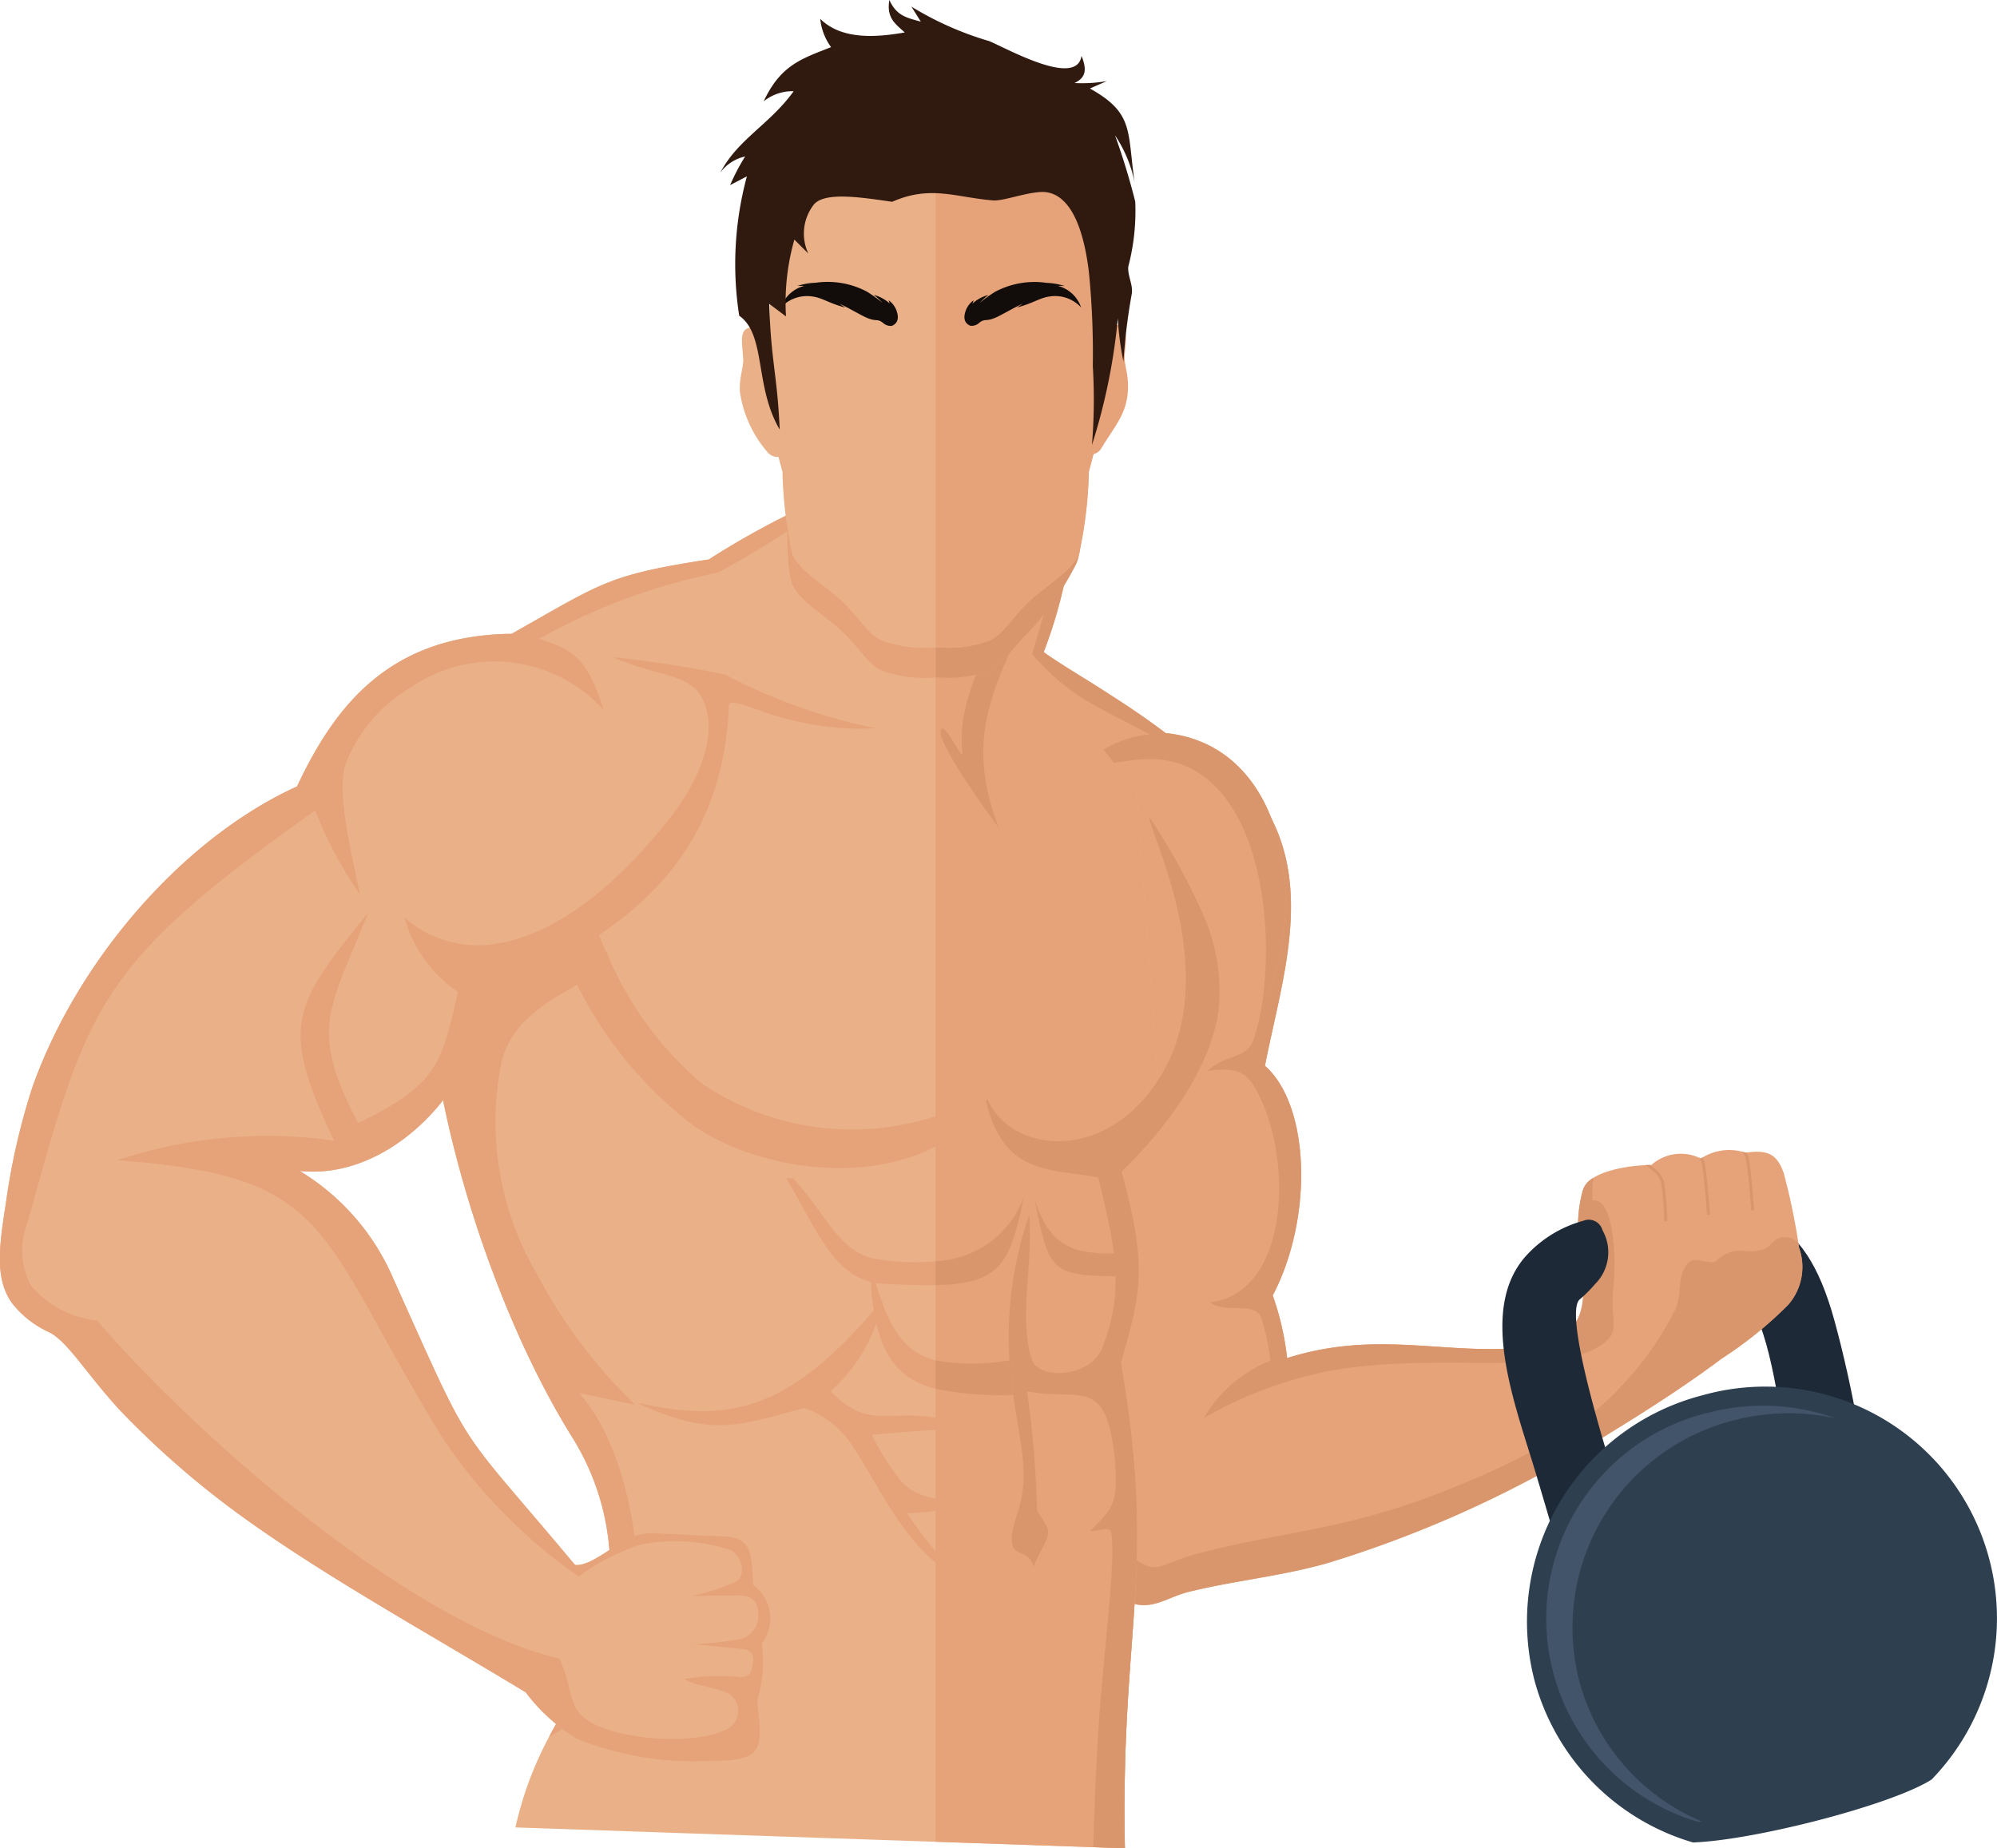 <svg xmlns="http://www.w3.org/2000/svg" width="81.014" height="74.997" viewBox="0 0 81.014 74.997">
  <g id="Group_19" data-name="Group 19" transform="translate(-294 -678)">
    <path id="Path_382" data-name="Path 382" d="M339.447,603.525c-.555-3.115-.841-5.332-2.137-6.436l1.383-2.65c1.279.67,2.1,1.881,2.719,4.121.4,1.453.726,2.966.99,4.449Z" transform="translate(27 133)" fill="#1e2937" fill-rule="evenodd"/>
    <path id="Path_383" data-name="Path 383" d="M313.128,576.387c2.888,2.121,4.418.071,5.213,1.395,1.969,3.271.635,7.078-.023,10.465,1.837,1.622,1.963,6.176.316,9.319a11.448,11.448,0,0,1,.583,2.542c4.671-1.484,7.96.66,12.336-1.113-.158-2.336-.877-3.761-.338-5.7.223-.813,2.078-1.034,2.773-1.02a1.8,1.8,0,0,1,2.013-.265,2.073,2.073,0,0,1,1.8-.239c.768-.094,1.276-.067,1.572.871a26.459,26.459,0,0,1,.614,2.993,2.329,2.329,0,0,1-.441,2.31,16.015,16.015,0,0,1-2.7,2.186c-1.439,1.084-3.094,2.142-4.713,3.133a46.674,46.674,0,0,1-11.267,5.161c-1.885.54-3.737.7-5.654,1.174-.918.228-1.636.9-2.664.277-.384-.233-.418-.479-.952-1.082-3.586-4.682-3.225-7.3-2.754-13.077l-.37-3.919.793-12.283Z" transform="translate(27 133)" fill="#e6a278" fill-rule="evenodd"/>
    <path id="Path_384" data-name="Path 384" d="M316.7,577.363c.744-.085,1.271-.195,1.639.418,1.969,3.271.635,7.078-.023,10.465,1.837,1.622,1.963,6.176.316,9.319a11.448,11.448,0,0,1,.583,2.542c4.671-1.484,7.96.66,12.336-1.113-.158-2.336-.877-3.761-.338-5.7a.892.892,0,0,1,.423-.5c-.288,2.814,1.36,5.743.641,6.51-1.634,1.739-6.887.475-11.414,1.337a16.545,16.545,0,0,0-5.027,1.9,5.445,5.445,0,0,1,2.7-2.329,8.52,8.52,0,0,0-.4-1.817c-.342-.563-1.429-.088-2.056-.551,3.1-.354,3.361-5.372,2.111-8.15-.483-1.076-.795-1.444-2.217-1.235.875-.771,1.607-.435,1.9-1.332C318.665,584.726,318.633,579.875,316.7,577.363Zm23.25,18.065a.79.79,0,0,0-.6-.228c-.486.046-.458.441-.962.539s-.735-.057-1.132.054a1.411,1.411,0,0,0-.656.4c-.343.108-.823-.211-1.075.026-.541.509-.235,1.168-.571,1.936a12.787,12.787,0,0,1-2.313,3.229c-1.469,1.627-4.441,3.14-7.566,4.32-3.752,1.416-6.231,1.465-9.6,2.368-.7.188-1.3.5-1.549.519-.343.025-.627-.132-1.11-.492l-.758,1.281a1.562,1.562,0,0,0,.484.49c1.028.624,1.746-.05,2.664-.277,1.917-.471,3.77-.634,5.654-1.174a46.711,46.711,0,0,0,11.267-5.161c1.619-.991,3.273-2.049,4.713-3.133a15.965,15.965,0,0,0,2.7-2.186,2.326,2.326,0,0,0,.441-2.31Z" transform="translate(27 133)" fill="#d9966c" fill-rule="evenodd"/>
    <path id="Path_385" data-name="Path 385" d="M310.4,567.461a19.007,19.007,0,0,1-1.06,4c.7.5,1.582,1.013,2.3,1.475,1.105.709,1.676,1.082,2.648,1.809,4.723.488,5.738,6.456,4.209,10.483-.753.8-.889.88-2.672,1.348l-3.563,5.548-6.988-13.739-1.694-10.271Z" transform="translate(27 133)" fill="#e6a278" fill-rule="evenodd"/>
    <path id="Path_386" data-name="Path 386" d="M310.4,567.461a19.007,19.007,0,0,1-1.06,4c.7.5,1.582,1.013,2.3,1.475,1.105.709,1.676,1.082,2.648,1.809,4.723.488,5.738,6.456,4.209,10.483-.1.1-.186.2-.268.278.465-3.382-.247-8.509-3.442-9.54-1.084-.351-2.308-.073-3.98.265a4.294,4.294,0,0,1,2.832-1.43c-2.088-1.135-3.193-1.459-4.765-3.256l.794-2.727L303.893,570l-.312-1.889Z" transform="translate(27 133)" fill="#d9966c" fill-rule="evenodd"/>
    <path id="Path_387" data-name="Path 387" d="M284.415,585.369c.161,4.478,2.347,12.424,5.829,18a10.075,10.075,0,0,1,1.472,6.146c-.211,3.744-2.739,4.9-3.807,9.637l24.726.847c-.187-9,1.309-11.255-.159-19.7.868-3.018.829-4.241-.186-8.021l1.668-3.626-.847-11.542L305.8,568l-7.729-.847Z" transform="translate(27 133)" fill="#eab088" fill-rule="evenodd"/>
    <path id="Path_388" data-name="Path 388" d="M284.415,585.369c.161,4.478,2.347,12.424,5.829,18a10.075,10.075,0,0,1,1.472,6.146c-.143,2.53-1.345,3.881-2.437,5.952,2.091-1.2,2.659-1.518,3.176-3.015.975-2.821.254-8.459-1.967-10.928l2.276.476a20.98,20.98,0,0,1-4-5.331,12.21,12.21,0,0,1-1.419-8.585,3.594,3.594,0,0,1,1.183-1.869c1.223-1.111,2.059-1.022,3.121-2.429l-.533-1.281-2.435-2.821Z" transform="translate(27 133)" fill="#e6a278" fill-rule="evenodd"/>
    <path id="Path_389" data-name="Path 389" d="M304.958,619.732l7.677.265c-.187-9,1.309-11.255-.159-19.7.868-3.018.829-4.241-.186-8.021l1.668-3.626-.847-11.542L305.8,568l-.847-.093v51.821Z" transform="translate(27 133)" fill="#e6a278" fill-rule="evenodd"/>
    <path id="Path_390" data-name="Path 390" d="M311.35,619.952l1.285.045c-.187-9,1.309-11.255-.159-19.7.868-3.018,1.041-3.978.026-7.756,1.786-1.745,3.541-4.074,3.921-6.444a7.664,7.664,0,0,0-.606-3.977,27.288,27.288,0,0,0-2.18-3.951c-.123.383,2.94,6.1.569,10.287-2.387,4.207-7.042,3.272-7.361.35.538,3.952,2.59,3.574,4.711,3.972.632,2.669,1.126,4.507.152,6.933-.473,1.181-2.577,1.306-2.853.445-.541-1.693.071-3.894-.105-5.843a15.116,15.116,0,0,0-.66,7.187c.239,1.743.6,3.01.352,4.264-.121.6-.353,1.11-.385,1.483-.1,1.1.585.455.877,1.323.283-.727.589-1.024.581-1.432-.005-.257-.4-.684-.449-.912a40.479,40.479,0,0,0-.4-4.766c1.4.254,2.332-.079,2.9.527s.7,2.3.7,3.086c0,1.114-.363,1.347-1.037,2.052.281.019.791-.224.847.053.195.977-.219,4.128-.469,7.343C311.465,616.466,311.4,618.431,311.35,619.952Z" transform="translate(27 133)" fill="#d9966c" fill-rule="evenodd"/>
    <path id="Path_391" data-name="Path 391" d="M299.093,565.82a33.494,33.494,0,0,0-3.335,1.88c-4.136.634-4.352.964-8,3.018-4.874.058-7.118,2.8-8.708,6.194-4.665,2.12-8.93,7.1-10.737,12.208a27.24,27.24,0,0,0-1.078,4.732c-.3,1.873-.423,3.088.264,4.039a4.034,4.034,0,0,0,1.508,1.173c.748.379,1.535,1.726,2.847,3.146a36.136,36.136,0,0,0,4.673,4.112c3.394,2.5,7.844,4.947,11.8,7.347a7.4,7.4,0,0,0,2.093,1.892,12.818,12.818,0,0,0,5.414.893c.973-.006,1.5-.092,1.759-.379.31-.341.247-.965.119-2.075a5.2,5.2,0,0,0,.186-2.3,1.679,1.679,0,0,0-.344-2.382c-.041-1.746-.278-1.962-1.482-1.984-.754-.015-1.486-.077-2.224-.1a2.51,2.51,0,0,0-1.747.421c-.709.448-1.317.9-1.774.845-4.967-5.936-4.037-4.207-7.365-11.6a9.439,9.439,0,0,0-3.807-4.387c3.77.4,7.29-3.5,7.624-7.174,4.775-2.129,9.545-4.823,9.794-11.78,3.772-2.722,3.434-2.377,5.613-6.486Z" transform="translate(27 133)" fill="#eab088" fill-rule="evenodd"/>
    <path id="Path_392" data-name="Path 392" d="M299.093,565.82a33.494,33.494,0,0,0-3.335,1.88c-4.136.634-4.352.964-8,3.018-4.874.058-7.118,2.8-8.708,6.194-4.665,2.12-8.93,7.1-10.737,12.208a27.24,27.24,0,0,0-1.078,4.732c-.3,1.873-.423,3.088.264,4.039a4.034,4.034,0,0,0,1.508,1.173c.748.379,1.535,1.726,2.847,3.146a36.136,36.136,0,0,0,4.673,4.112c3.394,2.5,7.844,4.947,11.8,7.347a7.4,7.4,0,0,0,2.093,1.892,12.818,12.818,0,0,0,5.414.893c.973-.006,1.5-.092,1.759-.379.31-.341.247-.965.119-2.075a5.2,5.2,0,0,0,.186-2.3,1.679,1.679,0,0,0-.344-2.382c-.041-1.746-.278-1.962-1.482-1.984-.754-.015-1.486-.077-2.224-.1a2.51,2.51,0,0,0-1.747.421c-.709.448-1.317.9-1.774.845-4.967-5.936-4.037-4.207-7.365-11.6a9.439,9.439,0,0,0-3.807-4.387c3.77.4,7.29-3.5,7.624-7.174,4.775-2.129,9.545-4.823,9.794-11.78.437-.314,2.273,1.16,5.944.994a23.157,23.157,0,0,1-6.1-2.179,45.263,45.263,0,0,0-4.537-.706c1.95.864,3.268.6,3.726,1.943.507,1.48-.423,3.318-1.479,4.649-1.921,2.421-4.554,4.855-7.411,5.084a4.439,4.439,0,0,1-3.307-1.113,5.378,5.378,0,0,0,2.171,3.018c-.666,2.894-.8,3.754-4.051,5.321-2.039-3.869-1.132-4.646.4-8.524-3.072,3.795-3.588,4.561-1.377,9.239a19.241,19.241,0,0,0-8.79.794c8.854.653,8.016,2.825,13.159,11.213a21.066,21.066,0,0,0,5.557,5.678,8.547,8.547,0,0,1,2.541-1.3,7.179,7.179,0,0,1,3.623.226c.567.333.587,1.128.185,1.3a9.945,9.945,0,0,1-1.741.563l1.867-.02c.661-.007.807.361.807.746a.982.982,0,0,1-.656,1.006,12.985,12.985,0,0,1-1.965.226l1.962.19c.494.049.488.375.435.656s-.138.5-.5.488a8.077,8.077,0,0,0-2.292.082c.513.3,1.394.329,1.88.627a.837.837,0,0,1-.1,1.39c-1.4.741-4.829.424-5.856-.473-.633-.55-.438-1.247-.983-2.379-6.018-1.388-14.744-9.037-18.743-13.713a4.041,4.041,0,0,1-2.7-1.437,3.066,3.066,0,0,1-.129-2.528c2.455-8.8,2.747-10.4,11.675-16.736a16.418,16.418,0,0,0,1.8,3.389c-.243-1.371-.965-4-.577-5.251a6.207,6.207,0,0,1,2.645-3.124,5.982,5.982,0,0,1,7.833.91c-.713-2.283-1.384-2.463-2.622-2.886a24.9,24.9,0,0,1,7.264-2.69,38.574,38.574,0,0,0,3.545-2.173Z" transform="translate(27 133)" fill="#e6a278" fill-rule="evenodd"/>
    <path id="Path_393" data-name="Path 393" d="M309.717,567.495c-1.8,4.641-3.9,6.7-2.2,11.093-.434-.566-2.439-3.366-2.362-3.91.087-.622.95,1.373.887.823-.25-2.207,1.165-4.294,2.454-7.476Z" transform="translate(27 133)" fill="#d9966c" fill-rule="evenodd"/>
    <path id="Path_394" data-name="Path 394" d="M305.062,572.485h-.087a5.077,5.077,0,0,1-2.185-.271c-.559-.243-.823-.8-1.583-1.552-.643-.634-1.8-1.277-2.065-1.959-.366-.928-.085-3.976-.29-5.39-.161-1.112-.774-.058-.8-1.155-.033-1.176.194-2.345.188-3.65-.011-2.523-.029-4.127,1.5-5.384h0a6.543,6.543,0,0,1,1.407-.874l.017-.008.1-.046.058-.025c.026-.012.053-.022.08-.033l.079-.034.085-.033q.037-.016.075-.03c.036-.014.073-.026.11-.041l.052-.019.163-.058h0a9.07,9.07,0,0,1,8.222,1.2c1.526,1.256,1.509,2.86,1.5,5.383-.006,1.306.221,2.475.188,3.65-.031,1.1-.83,1-.991,2.109-.2,1.413.156,2.5-.21,3.431a12.505,12.505,0,0,1-1.959,2.965c-.759.75-1.024,1.308-1.583,1.552A4.811,4.811,0,0,1,305.062,572.485Z" transform="translate(27 133)" fill="#e6a278" fill-rule="evenodd"/>
    <path id="Path_395" data-name="Path 395" d="M305.062,572.485h-.1V551.449a8.313,8.313,0,0,1,5.225,1.675c1.526,1.256,1.509,2.86,1.5,5.383-.006,1.306.221,2.475.188,3.65-.031,1.1-.8.626-.965,1.738-.2,1.414.13,3.033-.236,3.96a11.734,11.734,0,0,1-1.959,2.807c-.759.75-1.024,1.308-1.583,1.552A4.811,4.811,0,0,1,305.062,572.485Z" transform="translate(27 133)" fill="#d9966c" fill-rule="evenodd"/>
    <path id="Path_396" data-name="Path 396" d="M311.768,558.488c.323-.414.446-.329.625-.281.4.107.271.64.232,1.241-.021.35.156.721.136,1.324-.034,1.041-.564,1.542-1.1,2.449a.54.54,0,0,1-.684.167l.457-4.437Z" transform="translate(27 133)" fill="#e6a278" fill-rule="evenodd"/>
    <path id="Path_397" data-name="Path 397" d="M298.007,558.585c-.323-.414-.446-.329-.625-.281-.4.107-.27.64-.233,1.241.022.35-.156.722-.137,1.324a4.789,4.789,0,0,0,1.1,2.449.541.541,0,0,0,.685.167l-.457-4.437Z" transform="translate(27 133)" fill="#eab088" fill-rule="evenodd"/>
    <path id="Path_398" data-name="Path 398" d="M305.062,571.268h-.087A5.075,5.075,0,0,1,302.79,571c-.559-.243-.823-.8-1.583-1.552-.643-.634-1.8-1.277-2.065-1.958a17.452,17.452,0,0,1-.4-3.352,28.855,28.855,0,0,1-.7-3.194c-.033-1.176.194-2.346.188-3.65-.011-2.523-.029-4.127,1.5-5.384h0a6.545,6.545,0,0,1,1.407-.874l.017-.009.1-.045.058-.025c.026-.012.053-.022.08-.033l.079-.034.085-.033.075-.03.11-.041.052-.019c.054-.021.109-.039.163-.057h0a9.07,9.07,0,0,1,8.222,1.2c1.526,1.256,1.509,2.86,1.5,5.383-.006,1.306.221,2.475.188,3.651a29.136,29.136,0,0,1-.7,3.194,17.349,17.349,0,0,1-.4,3.35c-.269.683-1.422,1.325-2.064,1.959-.759.751-1.024,1.309-1.583,1.553A4.852,4.852,0,0,1,305.062,571.268Z" transform="translate(27 133)" fill="#eab088" fill-rule="evenodd"/>
    <path id="Path_399" data-name="Path 399" d="M305.062,571.268h-.1V550.231a8.312,8.312,0,0,1,5.225,1.675c1.526,1.256,1.509,2.86,1.5,5.383-.006,1.306.221,2.475.188,3.651a29.135,29.135,0,0,1-.7,3.194,17.349,17.349,0,0,1-.4,3.35c-.269.683-1.422,1.325-2.064,1.959-.759.751-1.024,1.309-1.583,1.553A4.833,4.833,0,0,1,305.062,571.268Z" transform="translate(27 133)" fill="#e6a278" fill-rule="evenodd"/>
    <path id="Path_400" data-name="Path 400" d="M303.356,557.567a.909.909,0,0,0-.307-.385l.045.134a1.514,1.514,0,0,0-.647-.349,2.985,2.985,0,0,1,.356.323,5.874,5.874,0,0,0-.628-.453,3.405,3.405,0,0,0-2.084-.364,2.742,2.742,0,0,0-.746.129,2.444,2.444,0,0,1,.275,0,1.364,1.364,0,0,0-.941.876,1.444,1.444,0,0,1,1.288-.446c.4.055.653.271,1.325.449l-.238-.158c.342.155.653.345.986.513.514.259.526.063.776.261a.451.451,0,0,0,.369.124C303.422,558.119,303.487,557.9,303.356,557.567Z" transform="translate(27 133)" fill="#120d0a" fill-rule="evenodd"/>
    <path id="Path_401" data-name="Path 401" d="M306.192,557.568a.9.9,0,0,1,.306-.384l-.045.134a1.511,1.511,0,0,1,.646-.349,2.879,2.879,0,0,0-.355.323,5.784,5.784,0,0,1,.626-.452,3.4,3.4,0,0,1,2.081-.363,2.766,2.766,0,0,1,.743.13,2.074,2.074,0,0,0-.274-.005,1.352,1.352,0,0,1,.938.873,1.437,1.437,0,0,0-1.283-.444c-.4.055-.651.27-1.322.448l.237-.157c-.341.154-.651.343-.983.511-.514.259-.525.063-.775.26a.449.449,0,0,1-.368.124C306.126,558.119,306.06,557.9,306.192,557.568Z" transform="translate(27 133)" fill="#120d0a" fill-rule="evenodd"/>
    <path id="Path_402" data-name="Path 402" d="M307.275,553.131c-1.539-.129-2.523-.625-4.082.057-1.253-.18-2.711-.411-3.167.1a1.912,1.912,0,0,0-.234,2l-.566-.566a9.368,9.368,0,0,0-.34,3.117l-.68-.51c.07,2.334.329,2.89.425,5.1-1.032-1.751-.543-3.849-1.643-4.619a13.619,13.619,0,0,1,.312-5.653l-.681.354a8.784,8.784,0,0,1,.609-1.161,1.7,1.7,0,0,0-1.005.651c.721-1.367,1.992-1.938,2.975-3.3a1.863,1.863,0,0,0-1.218.411c.694-1.475,1.525-1.72,2.734-2.2a2.358,2.358,0,0,1-.439-1.148c.932.931,2.51.709,3.429.553-.4-.362-.746-.6-.624-1.317.3.654.709.718,1.276.879l-.382-.61a13.036,13.036,0,0,0,3.16,1.4c.785.336,3.545,1.884,3.74.6.25.607.137.9-.284,1.1a5.887,5.887,0,0,0,1.311-.078l-.687.3c1.8,1,1.511,1.725,1.814,3.8a5.361,5.361,0,0,0-.794-1.9,27.965,27.965,0,0,1,.821,2.692,8.926,8.926,0,0,1-.283,2.636c-.033.372.2.739.142,1.1a24.662,24.662,0,0,0-.339,2.75,12,12,0,0,1-.227-1.758,24.283,24.283,0,0,1-1.05,5.144,22.411,22.411,0,0,0,.035-3.2A33.117,33.117,0,0,0,311.17,556c-.335-2.688-1.234-3.263-1.979-3.208C308.5,552.842,307.688,553.165,307.275,553.131Z" transform="translate(27 133)" fill="#30190f" fill-rule="evenodd"/>
    <path id="Path_403" data-name="Path 403" d="M291.585,583.589a13.93,13.93,0,0,0,3.916,5.4,10.909,10.909,0,0,0,9.592,1.259,5.49,5.49,0,0,0,3.011-3.167c-.73,2.162-1.308,3.327-2.67,4.171-3.382,2.093-8.3,1-10.542-.764a16.288,16.288,0,0,1-4.842-6.319Z" transform="translate(27 133)" fill="#e6a278" fill-rule="evenodd"/>
    <path id="Path_404" data-name="Path 404" d="M308.071,600.174c-4.046.571-4.787-.33-5.771-3.865.086,5,1.957,5.293,5.823,5.293Z" transform="translate(27 133)" fill="#e6a278" fill-rule="evenodd"/>
    <path id="Path_405" data-name="Path 405" d="M299.169,592.813H298.9c1.355,2.307,2.011,4.159,3.9,4.271,4.689.282,5.032-.233,5.733-3.53-.981,2.739-3.9,2.871-5.969,2.535C301.022,595.839,300.513,594.239,299.169,592.813Z" transform="translate(27 133)" fill="#e6a278" fill-rule="evenodd"/>
    <path id="Path_406" data-name="Path 406" d="M308.071,600.174a8.457,8.457,0,0,1-3.113.027v1.152a13.425,13.425,0,0,0,3.166.248Z" transform="translate(27 133)" fill="#d9966c" fill-rule="evenodd"/>
    <path id="Path_407" data-name="Path 407" d="M302.8,597.764c-3.687,4.4-6.031,5.035-9.954,4.156,2.95,1.383,4.029.963,6.777.212a3.82,3.82,0,0,1,1.972,1.552c1.157,1.734,2.322,4.589,4.647,5.49A11.943,11.943,0,0,1,303.8,606.4a10.985,10.985,0,0,0,2.568-.372c-1.592-.2-2.238-.316-2.8-.91a10.217,10.217,0,0,1-1.2-1.895c1.338-.129,2.628-.215,3.971-.292-2.928-1.194-3.83.427-5.639-1.482A6.649,6.649,0,0,0,302.8,597.764Z" transform="translate(27 133)" fill="#e6a278" fill-rule="evenodd"/>
    <path id="Path_408" data-name="Path 408" d="M304.958,597.147c2.673-.06,3.009-.895,3.582-3.593a3.974,3.974,0,0,1-3.582,2.622Z" transform="translate(27 133)" fill="#d9966c" fill-rule="evenodd"/>
    <path id="Path_409" data-name="Path 409" d="M312.732,596.779c-3.236.048-3.152-.229-3.769-3.119.661,1.989,1.6,2.286,3.714,2.186Z" transform="translate(27 133)" fill="#d9966c" fill-rule="evenodd"/>
    <path id="Path_410" data-name="Path 410" d="M331.143,594.529c0-.579.059-.708.229-.771.671-.242.859.4,1.007,1.077a9.105,9.105,0,0,1,.073,2.367c-.088.847.064,1.609-.092,1.806-.465.588-2.366.418-1.9.114C331.827,598.216,330.9,596.121,331.143,594.529Z" transform="translate(27 133)" fill="#d9966c" fill-rule="evenodd"/>
    <path id="Path_411" data-name="Path 411" d="M331.081,597.731c-.384.345-.019,2.46,1.078,6.137.271.909.572,1.916.913,3.126l-2.885.808c-.3-1.07-.616-2.125-.9-3.078-.829-2.774-2.386-6.69-.291-8.859a4.853,4.853,0,0,1,2.229-1.327.58.58,0,0,1,.787.387,1.819,1.819,0,0,1-.307,2.183A5.472,5.472,0,0,1,331.081,597.731Z" transform="translate(27 133)" fill="#1e2937" fill-rule="evenodd"/>
    <path id="Path_412" data-name="Path 412" d="M336.07,601.615a9.4,9.4,0,0,1,9.292,15.592c-1.6,1.027-7.169,2.465-9.68,2.555a9.392,9.392,0,0,1-6.437-6.6A9.486,9.486,0,0,1,336.07,601.615Z" transform="translate(27 133)" fill="#2e3f50" fill-rule="evenodd"/>
    <path id="Path_413" data-name="Path 413" d="M336.26,602.336a8.757,8.757,0,0,1,5.217.22,8.784,8.784,0,0,0-4.169.084,8.675,8.675,0,0,0-6.242,10.561,8.574,8.574,0,0,0,4.954,5.7l-.113.031a8.6,8.6,0,0,1,.353-16.6Z" transform="translate(27 133)" fill="#425469" fill-rule="evenodd"/>
    <path id="Path_414" data-name="Path 414" d="M333.947,592.271c.057.042.109.084.158.127a1.115,1.115,0,0,1,.4.545,13.676,13.676,0,0,1,.132,1.606l-.12.01a13.051,13.051,0,0,0-.13-1.592,1.022,1.022,0,0,0-.36-.479c-.082-.071-.176-.143-.277-.216C333.823,592.271,333.889,592.27,333.947,592.271Z" transform="translate(27 133)" fill="#d9966c" fill-rule="evenodd"/>
    <path id="Path_415" data-name="Path 415" d="M336.064,591.965a.637.637,0,0,1,.085.2c.1.47.183,1.621.225,2.125l-.12.01c-.041-.5-.12-1.646-.222-2.108a.634.634,0,0,0-.11-.221c.026.012.054.026.08.04C336.022,591.992,336.043,591.978,336.064,591.965Z" transform="translate(27 133)" fill="#d9966c" fill-rule="evenodd"/>
    <path id="Path_416" data-name="Path 416" d="M337.839,591.763a.642.642,0,0,1,.1.214c.1.47.182,1.621.224,2.125l-.119.01c-.041-.5-.12-1.646-.223-2.108a.667.667,0,0,0-.158-.281c.048.015.1.029.142.046Z" transform="translate(27 133)" fill="#d9966c" fill-rule="evenodd"/>
  </g>
</svg>
